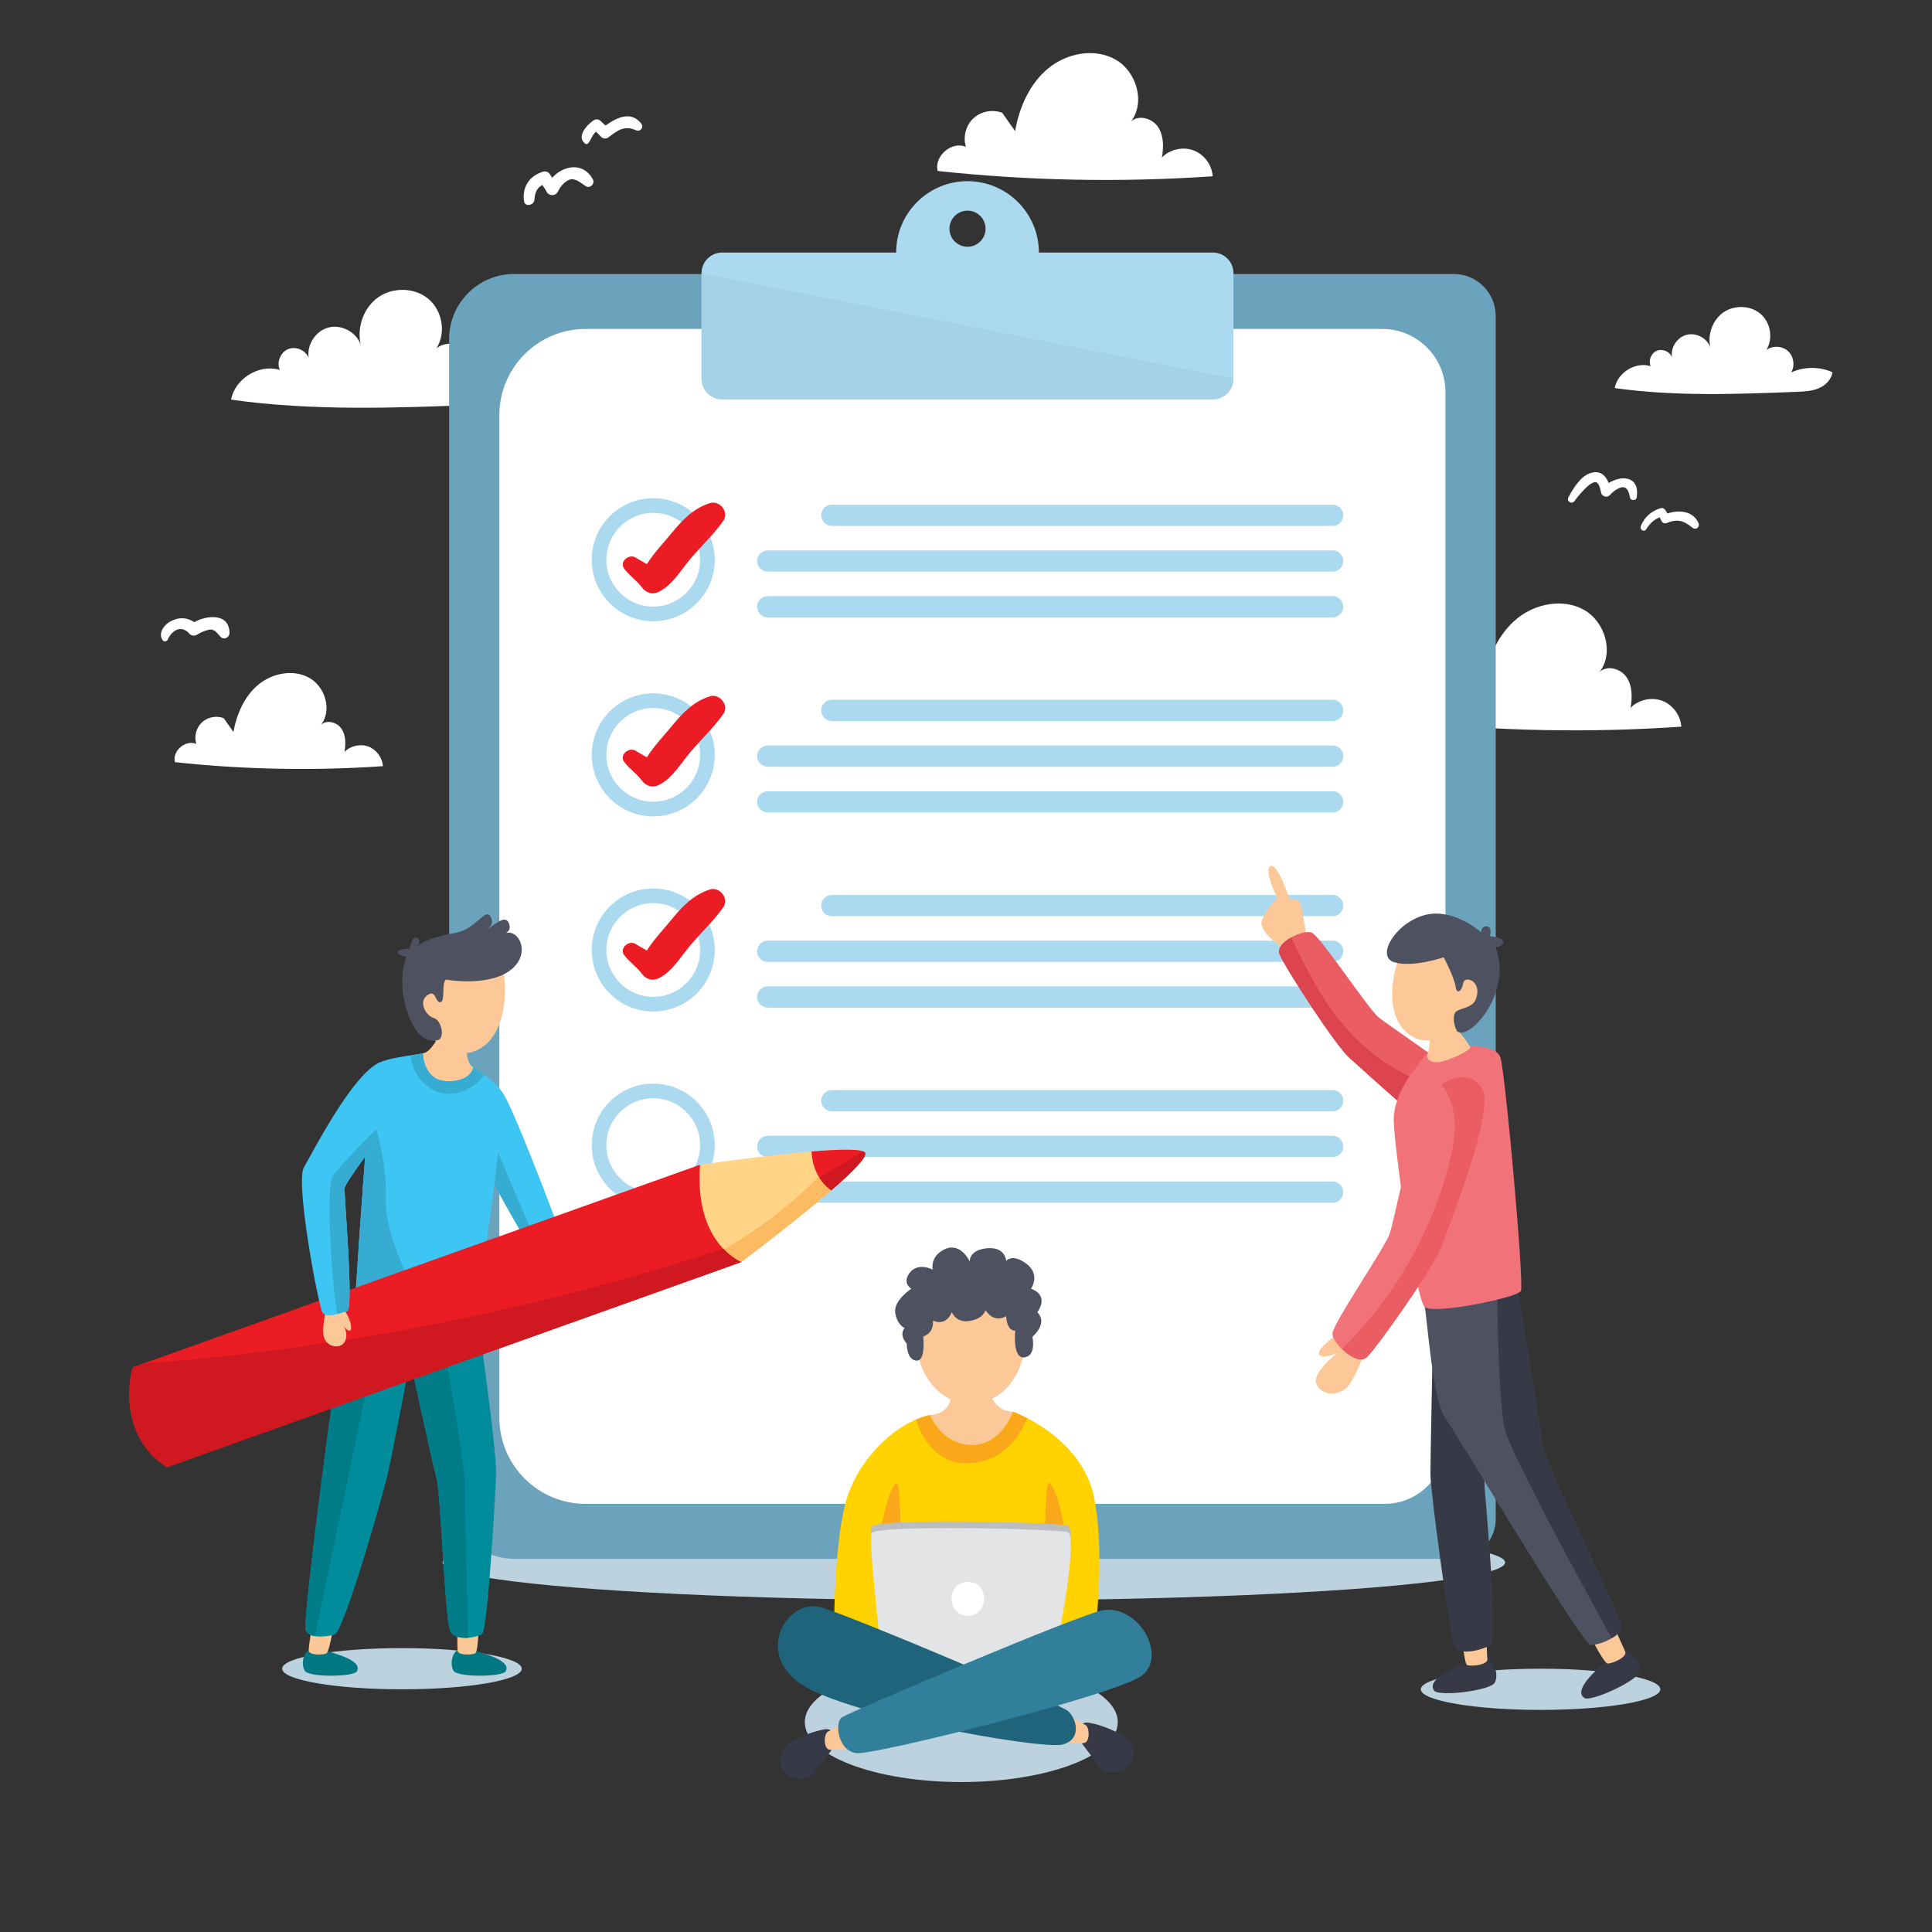 <?xml version="1.0" encoding="utf-8"?>
<!-- Generator: Adobe Illustrator 23.0.3, SVG Export Plug-In . SVG Version: 6.00 Build 0)  -->
<svg version="1.1" xmlns="http://www.w3.org/2000/svg" xmlns:xlink="http://www.w3.org/1999/xlink" x="0px" y="0px"
	 viewBox="0 0 500 500" style="enable-background:new 0 0 500 500;" xml:space="preserve">
<rect x="0" y="0" width="500" height="500" fill="#333333" stroke="none"/>
<style type="text/css">
	.st0{display:none;}
	.st1{display:inline;fill:#DCEAF2;}
	.st2{fill:#FFFFFF;}
	.st3{display:none;fill:#BCD2DE;}
	.st4{fill:#BCD2DE;}
	.st5{fill:#6CA3BC;}
	.st6{fill:#ABD9EF;}
	.st7{fill:#A5D2E7;}
	.st8{display:inline;fill:#AAB6DC;}
	.st9{display:inline;fill:#D8D9ED;}
	.st10{display:inline;fill:#FFFFFF;}
	.st11{display:inline;fill:#A5D2E7;}
	.st12{fill:#3DC6F3;}
	.st13{fill:#36ACD3;}
	.st14{fill:#FCC897;}
	.st15{fill:#007884;}
	.st16{fill:#008C9B;}
	.st17{fill:#007C88;}
	.st18{fill:#FFD486;}
	.st19{fill:#FCBA63;}
	.st20{fill:#EC1C24;}
	.st21{fill:#CF181F;}
	.st22{fill:#4D5160;}
	.st23{fill:#EA5D62;}
	.st24{fill:#DC4550;}
	.st25{fill:#373A46;}
	.st26{fill:#F17379;}
	.st27{fill:#FFD200;}
	.st28{fill:#FAA819;}
	.st29{fill:#BBBDBF;}
	.st30{fill:#E3E4E5;}
	.st31{fill:#20647B;}
	.st32{fill:#317F9A;}
	.st33{display:inline;}
	.st34{fill:#1C1C1B;}
</style>
<g id="BACKGROUND" class="st0">
	<rect class="st1" width="500" height="500"/>
</g>
<g id="OBJECTS">
	<path class="st2" d="M123.51,104.76c2.62-0.1,5.31-0.22,7.73-1.21c2.43-1,4.58-3.07,4.92-5.67c-4.54-2.04-9.96-2.01-14.47,0.07
		c1.41-2.36,0.9-5.68-1.14-7.51c-2.04-1.84-5.4-1.98-7.59-0.33c2.51-3.93,1.55-9.63-1.99-12.67c-3.54-3.04-9.15-3.21-12.99-0.57
		c-3.84,2.65-5.69,7.79-4.62,12.33c-1.14-3.25-4.96-5.3-8.3-4.45c-3.34,0.85-5.72,4.46-5.18,7.86c-0.79-2-3.35-3.08-5.33-2.25
		c-1.98,0.83-3.01,3.41-2.14,5.38c-5.32-1.62-11.61,2.23-12.6,7.69C80.88,106.4,102.27,105.59,123.51,104.76z"/>
	<path class="st2" d="M380.65,171.63c-2.5-0.97-5.52-0.38-7.47,1.45c-1.95,1.83-2.73,4.82-1.92,7.37c-3.65-1.58-8.29,2.38-7.31,6.24
		c23.62,2.54,47.46,3,71.17,1.37c-0.18-2.94-2.22-5.69-4.98-6.71c-2.76-1.02-6.1-0.27-8.15,1.84c0.45-2.69,0.5-5.65-1.02-7.91
		c-1.52-2.26-5.09-3.25-7.03-1.34c3.84-4.93,1.5-12.96-3.92-16.06c-5.42-3.1-12.65-1.72-17.47,2.26
		c-4.82,3.98-7.48,10.08-8.56,16.23C382.87,174.79,381.76,173.21,380.65,171.63z"/>
	<path class="st2" d="M57.9,185.86c-1.89-0.73-4.18-0.29-5.65,1.1c-1.48,1.39-2.06,3.64-1.45,5.57c-2.76-1.19-6.27,1.8-5.53,4.72
		c17.86,1.92,35.9,2.27,53.82,1.03c-0.13-2.22-1.68-4.3-3.76-5.08s-4.61-0.2-6.17,1.39c0.34-2.03,0.37-4.27-0.77-5.98
		c-1.15-1.71-3.85-2.46-5.32-1.01c2.9-3.73,1.14-9.8-2.97-12.14c-4.1-2.34-9.57-1.3-13.21,1.71c-3.64,3.01-5.65,7.62-6.48,12.27
		C59.58,188.25,58.74,187.06,57.9,185.86z"/>
	<path class="st3" d="M469.03,384.53c0,2.95-13.88,5.33-31,5.33s-31-2.39-31-5.33c0-2.95,13.88-5.33,31-5.33
		S469.03,381.58,469.03,384.53z"/>
	<ellipse class="st3" cx="62.03" cy="385.19" rx="31" ry="5.33"/>
	<path class="st4" d="M135.03,431.86c0,2.95-13.88,5.33-31,5.33c-17.12,0-31-2.39-31-5.33c0-2.95,13.88-5.33,31-5.33
		C121.15,426.53,135.03,428.92,135.03,431.86z"/>
	<ellipse class="st4" cx="252.03" cy="404.36" rx="137.5" ry="9.83"/>
	<ellipse class="st4" cx="398.7" cy="437.19" rx="31" ry="5.33"/>
	<ellipse class="st4" cx="248.78" cy="445.69" rx="40.5" ry="15.5"/>
	<g>
		<path class="st5" d="M133.07,403.42h243.74c5.68,0,10.28-4.6,10.28-10.28V81.78c0-6.01-4.87-10.88-10.88-10.88H133.07
			c-9.3,0-16.84,7.54-16.84,16.84v298.84C116.23,395.88,123.77,403.42,133.07,403.42z"/>
		<path class="st2" d="M151.57,389.2h206.74c8.71,0,15.78-7.06,15.78-15.78V101.51c0-9.05-7.33-16.38-16.38-16.38H151.57
			c-12.34,0-22.34,10-22.34,22.34v259.38C129.23,379.19,139.23,389.2,151.57,389.2z"/>
		<circle class="st6" cx="169.06" cy="144.86" r="15.92"/>
		<circle class="st2" cx="169.06" cy="144.86" r="12.13"/>
		<g>
			<path class="st6" d="M344.89,136.11H215.28c-1.52,0-2.75-1.23-2.75-2.75l0,0c0-1.52,1.23-2.75,2.75-2.75h129.61
				c1.52,0,2.75,1.23,2.75,2.75l0,0C347.64,134.88,346.41,136.11,344.89,136.11z"/>
			<path class="st6" d="M344.89,147.94h-146.2c-1.52,0-2.75-1.23-2.75-2.75l0,0c0-1.52,1.23-2.75,2.75-2.75h146.2
				c1.52,0,2.75,1.23,2.75,2.75l0,0C347.64,146.71,346.41,147.94,344.89,147.94z"/>
			<path class="st6" d="M344.89,159.77h-146.2c-1.52,0-2.75-1.23-2.75-2.75l0,0c0-1.52,1.23-2.75,2.75-2.75h146.2
				c1.52,0,2.75,1.23,2.75,2.75l0,0C347.64,158.54,346.41,159.77,344.89,159.77z"/>
		</g>
		<circle class="st6" cx="169.06" cy="195.36" r="15.92"/>
		<circle class="st2" cx="169.06" cy="195.36" r="12.13"/>
		<g>
			<path class="st6" d="M344.89,186.61H215.28c-1.52,0-2.75-1.23-2.75-2.75l0,0c0-1.52,1.23-2.75,2.75-2.75h129.61
				c1.52,0,2.75,1.23,2.75,2.75l0,0C347.64,185.38,346.41,186.61,344.89,186.61z"/>
			<path class="st6" d="M344.89,198.44h-146.2c-1.52,0-2.75-1.23-2.75-2.75l0,0c0-1.52,1.23-2.75,2.75-2.75h146.2
				c1.52,0,2.75,1.23,2.75,2.75l0,0C347.64,197.21,346.41,198.44,344.89,198.44z"/>
			<path class="st6" d="M344.89,210.27h-146.2c-1.52,0-2.75-1.23-2.75-2.75l0,0c0-1.52,1.23-2.75,2.75-2.75h146.2
				c1.52,0,2.75,1.23,2.75,2.75l0,0C347.64,209.04,346.41,210.27,344.89,210.27z"/>
		</g>
		<circle class="st6" cx="169.06" cy="245.86" r="15.92"/>
		<circle class="st2" cx="169.06" cy="245.86" r="12.13"/>
		<g>
			<path class="st6" d="M344.89,237.11H215.28c-1.52,0-2.75-1.23-2.75-2.75l0,0c0-1.52,1.23-2.75,2.75-2.75h129.61
				c1.52,0,2.75,1.23,2.75,2.75l0,0C347.64,235.88,346.41,237.11,344.89,237.11z"/>
			<path class="st6" d="M344.89,248.94h-146.2c-1.52,0-2.75-1.23-2.75-2.75l0,0c0-1.52,1.23-2.75,2.75-2.75h146.2
				c1.52,0,2.75,1.23,2.75,2.75l0,0C347.64,247.71,346.41,248.94,344.89,248.94z"/>
			<path class="st6" d="M344.89,260.77h-146.2c-1.52,0-2.75-1.23-2.75-2.75l0,0c0-1.52,1.23-2.75,2.75-2.75h146.2
				c1.52,0,2.75,1.23,2.75,2.75l0,0C347.64,259.54,346.41,260.77,344.89,260.77z"/>
		</g>
		<circle class="st6" cx="169.06" cy="296.36" r="15.92"/>
		<circle class="st2" cx="169.06" cy="296.36" r="12.13"/>
		<g>
			<path class="st6" d="M344.89,287.61H215.28c-1.52,0-2.75-1.23-2.75-2.75l0,0c0-1.52,1.23-2.75,2.75-2.75h129.61
				c1.52,0,2.75,1.23,2.75,2.75l0,0C347.64,286.38,346.41,287.61,344.89,287.61z"/>
			<path class="st6" d="M344.89,299.44h-146.2c-1.52,0-2.75-1.23-2.75-2.75l0,0c0-1.52,1.23-2.75,2.75-2.75h146.2
				c1.52,0,2.75,1.23,2.75,2.75l0,0C347.64,298.21,346.41,299.44,344.89,299.44z"/>
			<path class="st6" d="M344.89,311.27h-146.2c-1.52,0-2.75-1.23-2.75-2.75l0,0c0-1.52,1.23-2.75,2.75-2.75h146.2
				c1.52,0,2.75,1.23,2.75,2.75l0,0C347.64,310.04,346.41,311.27,344.89,311.27z"/>
		</g>
		<path class="st6" d="M313.89,65.36h-45.03c0-10.2-8.27-18.47-18.47-18.47c-10.2,0-18.47,8.27-18.47,18.47h-45.03
			c-2.95,0-5.33,2.39-5.33,5.33v27.33c0,2.95,2.39,5.33,5.33,5.33h127c2.95,0,5.33-2.39,5.33-5.33V70.69
			C319.22,67.74,316.83,65.36,313.89,65.36z M250.39,63.86c-2.58,0-4.67-2.09-4.67-4.67s2.09-4.67,4.67-4.67s4.67,2.09,4.67,4.67
			S252.97,63.86,250.39,63.86z"/>
		<path class="st7" d="M181.56,98.02c0,2.95,2.39,5.33,5.33,5.33h127c2.95,0,5.33-2.39,5.33-5.33L181.56,70.69V98.02z"/>
	</g>
	<path class="st2" d="M259.37,29.19c-2.5-0.97-5.52-0.38-7.47,1.45c-1.95,1.83-2.73,4.82-1.92,7.37c-3.65-1.58-8.29,2.38-7.31,6.24
		c23.62,2.54,47.46,3,71.17,1.37c-0.18-2.94-2.22-5.69-4.98-6.71c-2.76-1.02-6.1-0.27-8.15,1.84c0.45-2.69,0.5-5.65-1.02-7.91
		c-1.52-2.26-5.09-3.25-7.03-1.34c3.84-4.93,1.5-12.96-3.92-16.06c-5.42-3.1-12.65-1.72-17.47,2.26
		c-4.82,3.98-7.48,10.08-8.56,16.23C261.58,32.36,260.47,30.77,259.37,29.19z"/>
	<path class="st2" d="M464.89,101.41c1.93-0.07,3.92-0.16,5.71-0.89c1.79-0.73,3.38-2.26,3.63-4.18c-3.35-1.51-7.35-1.49-10.68,0.05
		c1.04-1.74,0.67-4.19-0.84-5.55c-1.51-1.35-3.98-1.46-5.6-0.25c1.85-2.9,1.14-7.11-1.47-9.35c-2.61-2.24-6.76-2.37-9.59-0.42
		c-2.83,1.95-4.2,5.75-3.41,9.1c-0.84-2.4-3.66-3.91-6.12-3.28c-2.46,0.62-4.22,3.29-3.82,5.8c-0.58-1.48-2.47-2.28-3.93-1.66
		c-1.46,0.61-2.22,2.52-1.58,3.97c-3.92-1.19-8.57,1.64-9.3,5.68C433.43,102.62,449.21,102.02,464.89,101.41z"/>
	<path class="st2" d="M416.34,125c-0.78-1.89-2.16-3.32-4.56-2.63c-2.73,0.79-4.64,4.04-5.88,6.36c-0.57,1.06,0.91,1.88,1.59,0.93
		c0.94-1.33,2-2.51,3.17-3.63c0.52-0.5,1.13-0.93,1.8-1.19c1.36-0.53,1.72,1.93,1.92,2.74c0.23,0.95,1.53,1.29,2.2,0.58
		c0.76-0.82,1.55-1.47,2.6-1.89c1.87-0.76,2.39,1.04,2.66,2.5c0.16,0.85,1.59,0.87,1.73,0C424.45,123.28,419.81,122.84,416.34,125z"
		/>
	<path class="st2" d="M439.56,135.36c-1.37-3.19-5.1-3.44-8.03-2.48c-0.17-0.29-0.34-0.58-0.54-0.86c-0.25-0.4-0.75-0.65-1.23-0.5
		c-2.45,0.77-4.1,2.23-5.11,4.59c-0.4,0.95,0.85,1.76,1.42,0.83c0.88-1.44,1.97-2.47,3.47-3.06c0.17,0.32,0.32,0.65,0.46,0.99
		c0.19,0.42,0.85,0.7,1.28,0.52c2.83-1.18,4.4-0.7,6.71,1.17C438.9,137.3,440.01,136.41,439.56,135.36z"/>
	<path class="st2" d="M153.41,46.36c-2.56-4.56-7.63-3.53-10.51-0.35c-0.2-0.28-0.39-0.57-0.56-0.87c-0.34-0.6-1.11-0.93-1.77-0.72
		c-3.56,1.1-5.48,3.93-4.95,7.64c0.23,1.61,2.59,1.08,2.69-0.36c0.12-1.81,0.63-3.08,2.04-3.82c0.41,0.59,0.83,1.18,1.16,1.82
		c0.55,1.06,2.26,1.06,2.8,0c0.65-1.26,1.35-2.23,2.58-2.97c1.73-1.04,3.35,0.6,4.71,1.45C152.75,48.9,154.05,47.49,153.41,46.36z"
		/>
	<path class="st2" d="M165.91,31.92c-2.7-3.33-6.35-1.47-9.19,0.57c-0.44-0.39-0.88-0.77-1.29-1.2c-0.42-0.44-1.16-0.54-1.68-0.22
		c-1.62,1-4.72,4.18-2.38,6.06c0.31,0.25,0.68,0.21,0.92-0.12c0.84-1.14,0.99-2.12,1.94-2.94c0.44,0.44,0.9,0.87,1.32,1.34
		c0.4,0.45,1.27,0.59,1.77,0.23c2.4-1.77,4.13-3.3,7.22-1.95C165.73,34.22,166.74,32.94,165.91,31.92z"/>
	<path class="st2" d="M50.26,161.01c-1.95-1.32-4.2-1.34-6.4-0.05c-1.59,0.93-3,3.14-1.71,4.79c0.29,0.37,1.04,0.28,1.23-0.16
		c1.03-2.4,3.49-4.05,5.67-1.56c0.45,0.52,1.33,0.6,1.9,0.25c0.93-0.58,1.84-0.98,2.9-1.26c1.64-0.43,2.29,0.77,3.24,1.8
		c0.81,0.89,2.29,0.18,2.3-0.95C59.41,158.64,53.62,159.15,50.26,161.01z"/>
	<g class="st0">
		<path class="st8" d="M40.61,345.05c9.31,6.55,22.01,7.38,32.63,3.27c10.62-4.11,19.15-12.72,24.41-22.82s7.44-21.59,7.67-32.97
			c-5.77,5.39-11.55,10.77-17.32,16.16c7.66-24.21,7.91-50.7,0.71-75.05c-9.67,18.96-14.8,39.85-19.85,60.52
			c-1.58-30.51-8.07-60.76-19.16-89.23c-12.76,36.62-12.98,77.48-0.64,114.24c-6.72-13.07-15.99-24.81-27.15-34.38
			c1.85,17.71,8.87,34.86,19.97,48.78C41.22,337.88,39.85,340.75,40.61,345.05z"/>
		<path class="st9" d="M56.1,282.77c-2.25-17.79-3.06-35.87-5.81-53.58c-0.08-0.52-0.89-0.38-0.89,0.12
			c0,18.3,2.46,36.93,4.54,55.09c2.09,18.22,4.24,37.03,9.24,54.71c0.36,1.26,2.12,0.71,1.92-0.53
			C62.09,319.95,58.47,301.51,56.1,282.77z"/>
		<path class="st9" d="M84.46,261.23c-1.71,12.05-3.24,24.12-5.35,36.1c-2.22,12.61-5.61,24.77-9.12,37.06
			c-0.31,1.1,1.4,1.88,1.88,0.79c10.15-22.83,11.35-49.25,14.24-73.74C86.22,260.52,84.6,260.3,84.46,261.23z"/>
		<path class="st9" d="M98.07,304.88c-2.02,6.88-5.19,13.19-8.78,19.37c-3.36,5.79-7.48,11.25-10.21,17.38
			c-0.51,1.14,0.91,1.96,1.66,0.97c8.2-10.85,15.92-23.94,19.71-37.06C100.9,304,98.51,303.35,98.07,304.88z"/>
		<path class="st9" d="M57.56,334.82c-12.85-9.29-19.41-22.95-27.6-36.06c-0.27-0.44-0.96-0.04-0.69,0.4
			c7.81,12.91,14.22,28.53,27.76,36.56C57.62,336.07,58.09,335.2,57.56,334.82z"/>
		<path class="st10" d="M83.3,384.53H46.76c-1.65,0-3.05-1.19-3.33-2.81l-6.31-37.31c-0.35-2.06,1.24-3.94,3.33-3.94h49.16
			c2.09,0,3.67,1.88,3.33,3.94l-6.31,37.31C86.35,383.34,84.95,384.53,83.3,384.53z"/>
		<path class="st11" d="M92.64,346.73H37.42c-4.32,0-7.81-3.5-7.81-7.81l0,0c0-4.32,3.5-7.81,7.81-7.81h55.21
			c4.32,0,7.81,3.5,7.81,7.81l0,0C100.45,343.23,96.95,346.73,92.64,346.73z"/>
	</g>
	<g>
		<path class="st12" d="M129.72,282.28c2.69,2.89,14.68,35.15,15.92,38.46c1.24,3.31-7.03,4.55-7.03,4.55s-13.44-22.54-14.27-26.47
			C123.52,294.89,129.72,282.28,129.72,282.28z"/>
		<path class="st13" d="M127.1,294.02l-2.6,2.02c-0.22,1.12-0.3,2.09-0.15,2.78c0.74,3.51,11.56,21.89,13.84,25.74
			c0.91-1.85,0.13-4.11-0.69-6.03C134.03,310.36,130.56,302.19,127.1,294.02z"/>
		<path class="st14" d="M109.46,272.56c1.93,0,4.31-4.76,4.31-4.76l7.13,1.76c0,0-0.8,5.17,1.59,6.72c2.38,1.55-2.1,8.06-2.1,8.06
			l-8.79-0.41l-3-6.31l-0.93-2.7L109.46,272.56z"/>
		<path class="st12" d="M91.88,337.07c0,0,3.72-58.72,4.96-60.99c1.24-2.27,10.34-2.89,12.61-3.51c0,0,0,7.03,6.2,7.24
			c6.2,0.21,6.82-3.51,6.82-3.51s5.58,3.31,7.24,6c1.65,2.69-4.76,47.76-6,52.1C122.48,338.72,97.88,341,91.88,337.07z"/>
		<path class="st13" d="M106.53,332.53c0,0-7-13.17-6.67-22.17c0.33-9-2.5-18.17-2.5-18.17s-1.05,1.05-2.51,2.54
			c-1.43,17.95-2.98,42.33-2.98,42.33c2.23,1.46,7.03,2.06,12.25,2.02c0.36-0.14,0.57-0.23,0.57-0.23L106.53,332.53z"/>
		<path class="st15" d="M118.4,427.08c-1.38,0.69-2.07,3.72-0.96,5.38c1.1,1.65,12.54,1.55,13.42,0.09c1.65-2.74-5.7-4.63-7.5-5.19
			C121.57,426.8,118.4,427.08,118.4,427.08z"/>
		<path class="st14" d="M118.26,419.64c0,0,0.14,6.06,0.14,7.44c0,1.38,3.58,1.24,4.55,0.83c0.96-0.41,0.96-9.24,0.96-9.24
			L118.26,419.64z"/>
		<path class="st15" d="M79.89,427.08c-1.38,0.69-2.07,3.72-0.96,5.38c1.1,1.65,12.54,1.55,13.42,0.09c1.65-2.74-5.7-4.63-7.5-5.19
			S79.89,427.08,79.89,427.08z"/>
		<path class="st14" d="M80.98,419.64c0,0-1.09,6.06-1.09,7.44c0,1.38,3.58,1.24,4.55,0.83c0.96-0.41,2.19-9.24,2.19-9.24
			L80.98,419.64z"/>
		<path class="st16" d="M79.06,421.7c0.83,2.48,4.96,1.93,7.44,1.38c2.48-0.55,12.41-35.56,13.78-41.35
			c1.38-5.79,5.86-29.77,5.86-29.77s5.72,26.74,6.82,30.6c1.1,3.86,2.21,37.22,3.58,39.7c1.38,2.48,6.89,1.65,8.27,0.55
			c1.38-1.1,3.31-34.74,3.58-41.08c0.28-6.34-5.51-46.31-5.51-46.31s-29.6,2.64-32.81,3.03C88.68,338.62,78.24,419.22,79.06,421.7z"
			/>
		<path class="st17" d="M120.21,382.76c0-4.14-5.79-37.63-5.79-37.63L87.68,351c-3.49,22.79-9.24,68.84-8.62,70.71
			c0.32,0.96,1.14,1.46,2.17,1.69l0.31-0.1l14.27-68.23l9.34,2.19c0.6-3.15,1-5.29,1-5.29s5.72,26.74,6.82,30.6
			c1.1,3.86,2.21,37.22,3.58,39.7c0.75,1.35,2.74,1.72,4.61,1.6C120.93,414.56,120.21,386.21,120.21,382.76z"/>
		<g>
			<path class="st18" d="M181.17,301.43c0,0,40.4-5.9,42.67-3.18c2.27,2.72-32,28.37-32,28.37l-19.75-6.81l3.18-11.58L181.17,301.43
				z"/>
			<path class="st19" d="M191.84,326.62c0,0,18.84-14.1,27.66-22.5c-0.87-1.18-2.03-2.16-3.45-2.16c-1.6,0.01-2.89,1.26-4.01,2.4
				c-7.69,7.83-16.55,14.51-26.19,19.76l-0.24,0.35L191.84,326.62z"/>
			<path class="st20" d="M210.05,298c0.05,3.34,1.43,6.72,3.85,9.06c0.38,0.37,0.8,0.69,1.22,1.01c5.48-4.75,9.54-8.82,8.71-9.81
				C223.02,297.26,217.17,297.41,210.05,298z"/>
			<path class="st21" d="M213.91,307.06c0.38,0.37,0.8,0.69,1.22,1.01c5.48-4.75,9.54-8.82,8.71-9.81c-0.1-0.12-0.27-0.21-0.49-0.3
				c-3.75,2.28-7.5,4.57-11.25,6.85C212.61,305.62,213.21,306.39,213.91,307.06z"/>
			<path class="st20" d="M34.33,353.86c0,0-4.99,16.8,8.85,25.87l148.66-53.11c0,0-12.26-4.77-10.67-25.19L34.33,353.86z"/>
			<path class="st21" d="M34.33,353.86c0,0-4.99,16.79,8.85,25.87l148.66-53.11c0,0-2.23-0.87-4.66-3.45
				c-48.58,15.91-99.1,25.91-150.08,29.7L34.33,353.86z"/>
		</g>
		<path class="st14" d="M88.43,338.04c0,0,2.31,2.84,2.44,5.4c0.09,1.7-1.3,0.9-2.09-0.65c0,0,1.46,2.15,0.56,4.22
			c-0.9,2.06-4.1,1.88-5.27-0.36c-1.17-2.24,0.4-7.89,0.4-7.89L88.43,338.04z"/>
		<path class="st12" d="M98.34,274.93c-7.03,2.89-17.42,23.27-19.69,27.2c-2.27,3.93,3.72,35.56,4.76,37.42
			c1.03,1.86,4.55,0.21,6.41-0.21c1.86-0.41-0.83-30.19-0.62-31.84c0.21-1.65,8.68-12.61,10.13-14.89
			C100.77,290.34,98.34,274.93,98.34,274.93z"/>
		<path class="st14" d="M108.72,246.48c-9.74,10.28,3.97,28.24,13.16,25.87c7.14-1.84,9.88-11.31,8.41-20.89
			C128.81,241.88,115.76,239.03,108.72,246.48z"/>
		<path class="st22" d="M115.37,253.53c0,0,10.74,1.92,16.58-2.34c5.84-4.26,2.27-11.39-1.71-9.53c0,0,2.46-0.42,1.42-2.81
			c-1.05-2.38-3.96,0.88-5.84,1.78c0,0,2.45-1.18,1.11-3.47c-1.34-2.29-3.75,3.3-8.97,4.24c-5.22,0.94-8.85,2.15-10.18,3.85
			c0,0,1.55-1.66,0.2-2.55c-1.35-0.89-1.94,2.86-1.94,2.86s-2.89-0.09-3.07,0.83c-0.18,0.92,2.17,1.17,2.17,1.17
			s-2.45,6.15,0.18,14.1c2.63,7.95,6.2,7.95,8.01,7.51c1.81-0.44,1.05-5.07-1.09-5.72c-2.14-0.65-3.98-4.19-1.67-5.87
			s1.95,1.79,3.35,1.79C115.31,259.38,114.19,254.64,115.37,253.53z"/>
		<path class="st13" d="M125.26,278.11c-1.51-1.08-2.77-1.83-2.77-1.83s-0.62,3.72-6.82,3.52c-6.2-0.21-6.2-7.24-6.2-7.24
			c-0.63,0.17-1.79,0.35-3.15,0.55c0.18,4.4,3.43,8.59,7.73,9.66C118.25,283.83,122.97,281.76,125.26,278.11z"/>
		<path class="st13" d="M89.81,339.34c1.86-0.41-0.83-30.19-0.62-31.84c0.17-1.36,5.96-9.05,8.8-12.98
			c-0.36-1.46-0.63-2.33-0.63-2.33s-9.5,9.5-11.33,12.33c-1.56,2.41-0.34,27.01,1.29,35.53C88.24,339.81,89.14,339.5,89.81,339.34z"
			/>
	</g>
	<g>
		<path class="st14" d="M338.12,242.31c0,0-1.09-7.3-1.71-8.69c-0.62-1.4-2.64-0.78-2.64-0.78s-3.1-9.62-4.97-8.69
			c-1.86,0.93,1.73,8.25,1.73,8.25s-3.74,3.86-4.06,6.34c-0.31,2.48,4.97,6.52,6.52,7.14C334.55,246.5,338.12,242.31,338.12,242.31z
			"/>
		<path class="st23" d="M383.6,284.22c3.05,4.57,3.1,12.11-3.1,12.73c-6.21,0.62-27.32-19.87-31.04-22.97
			c-3.73-3.1-17.07-23.9-18.32-27.01c-1.24-3.1,6.21-6.52,8.38-5.59c2.17,0.93,14.28,19.25,17.07,21.73
			C359.38,265.59,379.87,278.63,383.6,284.22z"/>
		<path class="st24" d="M334.16,242.6c-2.03,1.13-3.66,2.79-3.02,4.37c1.24,3.1,14.59,23.9,18.32,27.01
			c2.8,2.34,15.46,14.53,24.2,20.14c2.99-2.44,5.32-5.6,6.45-9.33c-9.17-3.12-18.36-6.76-25.82-12.93
			C345.06,264.24,339.28,253.48,334.16,242.6z"/>
		<path class="st14" d="M384.89,246.59c6.88,12.38-10.86,26.37-19.17,21.8c-6.46-3.55-6.77-13.41-2.96-22.32
			C366.57,237.16,379.91,237.63,384.89,246.59z"/>
		<path class="st14" d="M347.03,344.53c0,0-6.5,4.67-5.67,6c0.83,1.33,4.67-0.33,4.67-0.33s-6.67,5.17-5.33,8
			c1.33,2.83,4.67,3,7.17,1.5s5.67-10.67,5.67-10.67L347.03,344.53z"/>
		<path class="st25" d="M384.93,429.3c1.72,0.6,2.98,4.04,1.94,6.14c-1.04,2.1-14.43,3.7-15.68,2.12c-2.35-2.95,5.97-6.28,7.98-7.19
			S384.93,429.3,384.93,429.3z"/>
		<path class="st14" d="M384.47,414.99c0,0,0.25,12.7,0.46,14.31c0.21,1.61-4,1.99-5.19,1.65c-1.19-0.34-2.02-16.24-2.02-16.24
			L384.47,414.99z"/>
		<path class="st25" d="M420.57,427.36c1.82,0.04,4.07,2.93,3.73,5.25c-0.35,2.32-12.6,7.94-14.27,6.83
			c-3.14-2.09,3.76-7.81,5.39-9.29C417.05,428.66,420.57,427.36,420.57,427.36z"/>
		<path class="st14" d="M416.99,419.36c0,0,2.9,6.54,3.59,8.01c0.69,1.47-3.2,3.12-4.44,3.16c-1.24,0.04-5.66-9.37-5.66-9.37
			L416.99,419.36z"/>
		<path class="st25" d="M370.78,348.8c0,0-0.59,28.38-0.59,32.76c0,4.39,5.06,41.86,6.23,44.5c1.17,2.63,7.31,0.88,9.36-0.29
			c2.05-1.17-1.25-36.3-1.55-40.69c-0.29-4.39,0.88-21.65,0.88-21.65L370.78,348.8z"/>
		<path class="st22" d="M392.72,333.88c0,0,5.85,35.4,6.44,40.08c0.59,4.68,20.48,44.76,20.48,47.1c0,2.34-5.56,4.68-7.9,4.68
			c-2.34,0-34.52-54.41-37.74-58.8c-3.22-4.39-4.68-26.04-5.27-28.67C368.15,335.63,392.72,333.88,392.72,333.88z"/>
		<path class="st25" d="M387.47,334.32c3.06-0.29,5.25-0.45,5.25-0.45s5.85,35.4,6.44,40.08c0.58,4.68,20.48,44.76,20.48,47.1
			c0,1.04-1.1,2.08-2.52,2.91c-7.3-13.06-26.24-47.97-27.69-54.11C387.88,363.26,387.53,339.69,387.47,334.32z"/>
		<path class="st26" d="M388.34,273.76c1.39,5.32,6.14,58.58,5.27,60.34c-0.88,1.76-22.53,6.14-24.87,4.17
			c-2.34-1.97-7.82-40.39-8.04-48.07c-0.22-7.68,6.35-14.46,7.89-16.87C370.13,270.91,387.02,268.71,388.34,273.76z"/>
		<path class="st26" d="M369.77,284.02c3.33-4.87,10.81-7.96,13.92-2.03c3.11,5.93-8.8,35.19-10.39,40.14
			c-1.59,4.96-16.94,26.61-19.53,29.09c-2.59,2.48-8.99-3.56-8.93-6.1c0.05-2.54,13.42-21.96,14.77-25.74
			C360.96,315.62,365.7,289.97,369.77,284.02z"/>
		<path class="st23" d="M383.69,281.99c-2.31-4.4-7.02-3.83-10.65-1.26c2.13,2.6,3.2,6.02,3.41,9.4c0.24,3.82-0.53,7.64-1.5,11.34
			c-4.69,17.9-14.29,34.5-27.47,47.48c-0.06,0.06-0.13,0.13-0.2,0.19c2.08,2.02,4.95,3.56,6.49,2.09
			c2.59-2.48,17.93-24.14,19.53-29.09C374.89,317.18,386.8,287.93,383.69,281.99z"/>
		<path class="st14" d="M377.55,266.88c0,0,2.69,3.38,2.94,4.13s-5.56,3.63-8.31,3.88s-3.06-1.69-2.75-2.06s0.5-2.5,0.63-3.69
			S377.55,266.88,377.55,266.88z"/>
		<path class="st22" d="M387.04,245.15c0,0,1.98-0.09,1.99-1.36c0.02-1.27-3.43-1.5-3.43-1.5s0.68-2.41-0.82-2.56
			c-1.5-0.15-1.44,1.57-1.44,1.57s-7.29-6.58-14.82-4.43c-7.53,2.15-12.5,10.71-7.7,12.16c4.8,1.45,12.8-1.28,12.8-1.28
			s2.68,4.89,3.12,7.74c0.29,1.85,1.56,1.16,1.95-1.08c0.37-2.1,5.03-0.53,3.27,4.15c-0.94,2.5-4.49,2.28-5.34,3.46
			c-0.85,1.18-0.16,4.75,0.95,5.14C381.09,268.4,391.45,256.46,387.04,245.15z"/>
	</g>
	<g>
		<path class="st14" d="M246.28,359.61c0,0,0.83,6.13-5.63,6.61l1.21,8.81l10.17,1.83l9.5-5.5l0.65-6.01c0,0-4.9,0.51-6.57-6.41
			L246.28,359.61z"/>
		<path class="st25" d="M289.98,448.77c-2.65-1.34-5.19-2.38-8.12-2.93c-2.62-0.49-3.72,2.85-2.41,4.63
			c1.59,2.15,3.25,4.25,4.78,6.44c1.93,2.77,6.36,2.19,8.16-0.34C294.48,453.62,292.89,450.24,289.98,448.77z"/>
		<path class="st14" d="M274.16,442.62c0,0,5.57,3.28,6.7,3.78c1.13,0.5,1.3,4.31-0.24,4.68c-1.54,0.37-9.39-0.71-9.39-0.71
			S272.34,442.36,274.16,442.62z"/>
		<path class="st25" d="M205.22,450.48c2.65-1.34,5.19-2.38,8.12-2.93c2.62-0.49,3.72,2.85,2.41,4.63
			c-1.59,2.15-3.25,4.25-4.78,6.44c-1.93,2.77-6.36,2.19-8.16-0.34C200.71,455.33,202.3,451.95,205.22,450.48z"/>
		<path class="st14" d="M221.04,444.33c0,0-5.57,3.28-6.7,3.78c-1.13,0.5-1.3,4.31,0.24,4.68c1.54,0.37,9.39-0.71,9.39-0.71
			S222.86,444.07,221.04,444.33z"/>
		<path class="st27" d="M240.65,366.22c0,0,3.1,7.75,10.85,7.75c7.75,0,10.68-8.61,10.68-8.61s17.91,6.37,21.01,22.39
			c3.1,16.02-0.17,38.24-0.17,38.24l-34.28,10.16l-32.9-12.75c0,0-0.17-25.67,3.62-36.52C223.26,376.04,232.9,367.77,240.65,366.22z
			"/>
		<path class="st28" d="M227.56,398.43c0,0,1.72-12.05,4.31-14.64c1.21-1.21,1.21,13.09,1.21,15.33
			C233.07,401.36,227.56,398.43,227.56,398.43z"/>
		<path class="st28" d="M275.97,398.43c0,0-1.72-12.05-4.31-14.64c-1.21-1.21-1.21,13.09-1.21,15.33
			C270.45,401.36,275.97,398.43,275.97,398.43z"/>
		<path class="st28" d="M251.85,378.62c8.49-0.94,12.38-7.54,13.99-11.6c-2.16-1.12-3.65-1.66-3.65-1.66s-2.93,8.61-10.68,8.61
			s-10.85-7.75-10.85-7.75c-1.18,0.24-2.41,0.65-3.65,1.18C238.22,371.13,242.11,379.7,251.85,378.62z"/>
		<path class="st29" d="M227.73,422.72c0,0-2.93-25.15-2.24-27.56c0.69-2.41,48.06-1.21,50.82-0.34c2.76,0.86-2.24,27.73-3.1,30.14
			c-0.86,2.41-25.67,9.65-25.67,9.65L227.73,422.72z"/>
		<path class="st30" d="M227.73,424.44c0,0-2.93-25.15-2.24-27.56c0.69-2.41,48.06-1.21,50.82-0.34c2.76,0.86-2.24,27.73-3.1,30.14
			c-0.86,2.41-25.67,9.65-25.67,9.65L227.73,424.44z"/>
		<path class="st31" d="M275.97,442.53c2.4,1.4,4.48,7.58-1.03,8.96c-5.51,1.38-58.57-7.92-68.9-16.54
			c-10.34-8.61-1.72-21.36,6.55-18.95C220.84,418.41,271.83,440.11,275.97,442.53z"/>
		<path class="st32" d="M285.61,416.69c9.36-1.21,16.36,11.89,9.99,16.88c-6.37,5-68.73,20.5-73.72,20.15
			c-5-0.34-6.03-7.92-3.96-9.3C219.98,443.04,280.27,417.38,285.61,416.69z"/>
		<path class="st2" d="M250.47,409.4c-5.62,0-5.62,8.72,0,8.72C256.1,418.12,256.1,409.4,250.47,409.4z"/>
		<ellipse class="st14" cx="251.24" cy="346.91" rx="13.96" ry="16.44"/>
		<path class="st22" d="M241.45,341.75c0,0,3.17,1.78,4.89-2.15c0,0,1.09,2.9,4.71,2.24c3.62-0.65,3.99-2.8,3.99-2.8
			s1.99,3.55,5.35,1.59c0,0,0.09,3.83,2.36,3.74c0,0-0.82,7.29,2.36,6.92c3.17-0.37,2.08-5.33,2.08-5.33s4.17-3.46,1.27-6.36
			c0,0,3.35-4.21-1.63-6.08c0,0,2.54-3.65-1.18-6.45c-3.71-2.8-5.25-0.75-5.25-0.75s-0.18-3.74-4.98-3.27
			c-4.8,0.47-4.44,3.46-4.44,3.46s-2.26-5.05-6.34-3.27c-4.08,1.78-3.26,5.33-3.26,5.33s-3.71-1.96-5.89,0.75
			c-2.17,2.71,0.36,4.21,0.36,4.21s-4.62,2.99-4.17,6.17c0.45,3.18,2.45,4.02,2.45,4.02s-1.63,1.5,0.54,4.02
			c0,0-0.09,4.11,2.45,4.39c2.54,0.28,1.81-6.26,1.81-6.26S241.72,345.21,241.45,341.75z"/>
	</g>
	<path class="st20" d="M183.71,130.2c-4.23,1.36-7.06,4.3-9.82,7.67c-2.05,2.5-4.64,5.21-6.48,8.12c-1.01-0.55-2.01-1.16-2.96-1.72
		c-1.73-1.01-4.23,1.13-2.91,2.91c1.31,1.77,3.22,3.01,4.51,4.75c1.13,1.53,2.78,2.06,4.53,1.19c3.39-1.69,5.69-5.65,8.1-8.5
		c2.81-3.33,6.02-6.28,8.53-9.86C188.79,132.52,186.2,129.4,183.71,130.2z"/>
	<path class="st20" d="M183.71,180.2c-4.23,1.36-7.06,4.3-9.82,7.67c-2.05,2.5-4.64,5.21-6.48,8.12c-1.01-0.55-2.01-1.16-2.96-1.72
		c-1.73-1.01-4.23,1.13-2.91,2.91c1.31,1.77,3.22,3.01,4.51,4.75c1.13,1.53,2.78,2.06,4.53,1.19c3.39-1.69,5.69-5.65,8.1-8.5
		c2.81-3.33,6.02-6.28,8.53-9.86C188.79,182.52,186.2,179.4,183.71,180.2z"/>
	<path class="st20" d="M183.71,230.2c-4.23,1.36-7.06,4.3-9.82,7.67c-2.05,2.5-4.64,5.21-6.48,8.12c-1.01-0.55-2.01-1.16-2.96-1.72
		c-1.73-1.01-4.23,1.13-2.91,2.91c1.31,1.77,3.22,3.01,4.51,4.75c1.13,1.53,2.78,2.06,4.53,1.19c3.39-1.69,5.69-5.65,8.1-8.5
		c2.81-3.33,6.02-6.28,8.53-9.86C188.79,232.52,186.2,229.4,183.71,230.2z"/>
	<g class="st0">
		<path class="st8" d="M414.61,345.05c9.31,6.55,22.01,7.38,32.63,3.27c10.62-4.11,19.15-12.72,24.41-22.82
			c5.26-10.1,7.44-21.59,7.67-32.97c-5.77,5.39-11.55,10.77-17.32,16.16c7.66-24.21,7.91-50.7,0.71-75.05
			c-9.67,18.96-14.8,39.85-19.85,60.52c-1.58-30.51-8.07-60.76-19.16-89.23c-12.76,36.62-12.98,77.48-0.64,114.24
			c-6.72-13.07-15.99-24.81-27.15-34.38c1.85,17.71,8.87,34.86,19.97,48.78C415.22,337.88,413.85,340.75,414.61,345.05z"/>
		<path class="st9" d="M430.1,282.77c-2.25-17.79-3.06-35.87-5.81-53.58c-0.08-0.52-0.89-0.38-0.89,0.12
			c0,18.3,2.46,36.93,4.54,55.09c2.09,18.22,4.24,37.03,9.24,54.71c0.36,1.26,2.12,0.71,1.92-0.53
			C436.09,319.95,432.47,301.51,430.1,282.77z"/>
		<path class="st9" d="M458.46,261.23c-1.71,12.05-3.24,24.12-5.35,36.1c-2.22,12.61-5.61,24.77-9.12,37.06
			c-0.31,1.1,1.4,1.88,1.88,0.79c10.15-22.83,11.35-49.25,14.24-73.74C460.22,260.52,458.6,260.3,458.46,261.23z"/>
		<path class="st9" d="M472.07,304.88c-2.02,6.88-5.19,13.19-8.78,19.37c-3.36,5.79-7.48,11.25-10.21,17.38
			c-0.51,1.14,0.91,1.96,1.66,0.97c8.2-10.85,15.92-23.94,19.71-37.06C474.9,304,472.51,303.35,472.07,304.88z"/>
		<path class="st9" d="M431.56,334.82c-12.85-9.29-19.41-22.95-27.6-36.06c-0.27-0.44-0.96-0.04-0.69,0.4
			c7.81,12.91,14.22,28.53,27.76,36.56C431.62,336.07,432.09,335.2,431.56,334.82z"/>
		<path class="st10" d="M457.3,384.53h-36.54c-1.65,0-3.05-1.19-3.33-2.81l-6.31-37.31c-0.35-2.06,1.24-3.94,3.33-3.94h49.17
			c2.09,0,3.67,1.88,3.33,3.94l-6.31,37.31C460.35,383.34,458.95,384.53,457.3,384.53z"/>
		<path class="st11" d="M466.64,346.73h-55.21c-4.32,0-7.81-3.5-7.81-7.81l0,0c0-4.32,3.5-7.81,7.81-7.81h55.21
			c4.32,0,7.81,3.5,7.81,7.81l0,0C474.45,343.23,470.95,346.73,466.64,346.73z"/>
	</g>
</g>
<g id="DESIGNED_BY_FREEPIK" class="st0">
	<g class="st33">
		<g id="XMLID_225_">
			<g id="XMLID_244_">
				<path id="XMLID_252_" class="st34" d="M260.1,465.47c-0.43,0.44-0.8,0.93-1.11,1.45l-0.47-0.24c-0.07-0.3-0.35-0.5-0.66-0.47
					c-0.33,0.04-0.57,0.34-0.53,0.67c0.04,0.33,0.34,0.57,0.67,0.53c0.07-0.01,0.13-0.03,0.18-0.05l0.45,0.23
					c-0.25,0.55-0.43,1.14-0.54,1.74l0.75,0.13c0.23-1.31,0.85-2.51,1.79-3.47L260.1,465.47z"/>
				<path id="XMLID_251_" class="st34" d="M265.59,463.16c-0.17,0-0.34,0.01-0.51,0.02l-0.07-0.63c0.19-0.15,0.3-0.39,0.27-0.64
					c-0.05-0.39-0.4-0.67-0.8-0.63c-0.39,0.05-0.67,0.4-0.63,0.8c0.03,0.25,0.19,0.46,0.4,0.56l0.07,0.62
					c-0.71,0.12-1.4,0.33-2.06,0.65l0.33,0.68c0.93-0.45,1.94-0.67,3-0.67c0.5,0,0.99,0.05,1.48,0.16l0.16-0.74
					C266.69,463.22,266.14,463.16,265.59,463.16z"/>
				<path id="XMLID_250_" class="st34" d="M272.19,465.71c0.33-0.04,0.57-0.34,0.53-0.67c-0.04-0.33-0.34-0.57-0.67-0.53
					c-0.31,0.04-0.54,0.3-0.53,0.61l-0.42,0.36c-0.42-0.43-0.89-0.81-1.41-1.14l-0.4,0.64c1.13,0.71,2.02,1.73,2.56,2.93l0.69-0.31
					c-0.25-0.55-0.57-1.07-0.94-1.54l0.4-0.35C272.06,465.72,272.13,465.72,272.19,465.71z"/>
				<path id="XMLID_249_" class="st34" d="M265.04,473.37c-0.39,0.02-0.77,0.03-1.16,0.03c-0.88,0-1.73-0.06-2.48-0.18
					c-0.39-0.06-0.85-0.15-1.27-0.29c1.05,1.86,3.07,3.13,5.39,3.13c2.86,0,5.26-1.92,5.95-4.5c-0.68,0.45-1.51,0.83-2.46,1.12
					C267.84,473.05,266.46,473.29,265.04,473.37z"/>
				<path id="XMLID_245_" class="st34" d="M265.59,464.68c-3.35,0-6.08,2.67-6.08,5.94c0,0.43,0.05,0.85,0.14,1.26
					c0.67,0.48,2.71,0.89,5.35,0.73c2.88-0.17,5.3-0.96,6.67-2.16c-0.01-0.2-0.02-0.39-0.05-0.58
					C271.24,466.91,268.65,464.68,265.59,464.68z M263.43,471.19c-1.02,0-1.85-0.83-1.85-1.85c0-1.02,0.83-1.85,1.85-1.85
					c1.02,0,1.85,0.83,1.85,1.85C265.28,470.36,264.45,471.19,263.43,471.19z M268.17,470.29c-0.75,0-1.36-0.61-1.36-1.36
					s0.61-1.36,1.36-1.36c0.75,0,1.36,0.61,1.36,1.36S268.92,470.29,268.17,470.29z"/>
			</g>
			<path id="XMLID_242_" class="st34" d="M281.6,466.55c-0.29-0.12-0.81-0.31-1.38-0.24c-0.55,0.07-0.84,0.34-0.84,1.01v0.87h2.23
				v1.72h-2.23v5.45h-1.93v-5.45h-1.34v-1.72h1.34v-0.89c0-1.68,0.9-2.78,2.57-2.78c0.64,0,1.16,0.12,1.59,0.31L281.6,466.55z"/>
			<path id="XMLID_240_" class="st34" d="M286.3,469.88c-0.18-0.03-0.36-0.05-0.53-0.05c-0.9,0-1.51,0.55-1.51,1.61v3.91h-1.93
				v-7.17h1.87v0.78c0.45-0.67,1.14-0.98,2.02-0.98c0.41,0,0.85,0.13,1.09,0.34L286.3,469.88z"/>
			<path id="XMLID_237_" class="st34" d="M293.97,471.76c0,0.22-0.01,0.49-0.04,0.65h-5.08c0.21,1.04,0.93,1.49,1.84,1.49
				c0.62,0,1.3-0.25,1.81-0.69l1.13,1.24c-0.81,0.75-1.85,1.09-3.06,1.09c-2.2,0-3.72-1.5-3.72-3.75c0-2.26,1.48-3.8,3.63-3.8
				C292.54,467.99,293.96,469.52,293.97,471.76z M288.85,471.09h3.18c-0.18-0.92-0.73-1.44-1.56-1.44
				C289.55,469.65,289.02,470.2,288.85,471.09z"/>
			<path id="XMLID_234_" class="st34" d="M301.62,471.76c0,0.22-0.02,0.49-0.04,0.65h-5.08c0.21,1.04,0.93,1.49,1.84,1.49
				c0.62,0,1.3-0.25,1.81-0.69l1.13,1.24c-0.81,0.75-1.85,1.09-3.06,1.09c-2.2,0-3.72-1.5-3.72-3.75c0-2.26,1.48-3.8,3.63-3.8
				C300.2,467.99,301.61,469.52,301.62,471.76z M296.5,471.09h3.18c-0.18-0.92-0.73-1.44-1.56-1.44
				C297.21,469.65,296.67,470.2,296.5,471.09z"/>
			<path id="XMLID_231_" class="st34" d="M309.96,471.76c0,2.15-1.5,3.77-3.47,3.77c-0.96,0-1.64-0.38-2.11-0.93v3.71h-1.92v-10.13
				h1.89v0.79c0.47-0.58,1.15-0.98,2.14-0.98C308.47,467.99,309.96,469.61,309.96,471.76z M304.29,471.76
				c0,1.13,0.75,1.98,1.84,1.98c1.14,0,1.85-0.88,1.85-1.98c0-1.1-0.71-1.98-1.85-1.98C305.03,469.79,304.29,470.63,304.29,471.76z"
				/>
			<path id="XMLID_228_" class="st34" d="M313.07,465.84c0,0.7-0.54,1.23-1.24,1.23c-0.7,0-1.23-0.53-1.23-1.23
				c0-0.7,0.53-1.24,1.23-1.24C312.53,464.59,313.07,465.14,313.07,465.84z M312.81,475.35h-1.93v-7.17h1.93V475.35z"/>
			<path id="XMLID_226_" class="st34" d="M316.03,470.74l2.7-2.55h2.37l-3.48,3.38l3.5,3.8h-2.38l-2.72-2.9v2.9h-1.93V464.7h1.93
				V470.74z"/>
		</g>
		<g>
			<path class="st34" d="M184.41,475.29v-1.05c-0.53,0.72-1.39,1.23-2.39,1.23c-1.85,0-3.15-1.41-3.15-3.71
				c0-2.26,1.29-3.72,3.15-3.72c0.95,0,1.82,0.47,2.39,1.25v-3.76h1.1v9.77H184.41z M184.41,473.37v-3.21
				c-0.4-0.62-1.24-1.14-2.12-1.14c-1.42,0-2.27,1.17-2.27,2.74c0,1.57,0.85,2.72,2.27,2.72
				C183.17,474.48,184.02,473.99,184.41,473.37z"/>
			<path class="st34" d="M186.93,471.74c0-2.05,1.46-3.71,3.49-3.71c2.14,0,3.4,1.67,3.4,3.79v0.28h-5.73
				c0.09,1.33,1.03,2.45,2.55,2.45c0.81,0,1.63-0.32,2.18-0.89l0.53,0.72c-0.7,0.7-1.65,1.08-2.81,1.08
				C188.44,475.46,186.93,473.96,186.93,471.74z M190.4,468.95c-1.51,0-2.26,1.27-2.31,2.36h4.64
				C192.72,470.25,192.01,468.95,190.4,468.95z"/>
			<path class="st34" d="M194.61,474.35l0.57-0.79c0.47,0.54,1.36,1.01,2.33,1.01c1.08,0,1.67-0.51,1.67-1.22
				c0-1.71-4.38-0.66-4.38-3.28c0-1.1,0.95-2.04,2.64-2.04c1.2,0,2.05,0.45,2.62,1.03l-0.51,0.76c-0.42-0.51-1.2-0.89-2.11-0.89
				c-0.97,0-1.57,0.48-1.57,1.11c0,1.55,4.38,0.53,4.38,3.28c0,1.19-0.95,2.14-2.78,2.14C196.31,475.46,195.32,475.11,194.61,474.35
				z"/>
			<path class="st34" d="M201.48,466.47c0-0.41,0.34-0.75,0.73-0.75c0.41,0,0.75,0.34,0.75,0.75c0,0.41-0.34,0.73-0.75,0.73
				C201.81,467.2,201.48,466.88,201.48,466.47z M201.67,475.29v-7.07h1.1v7.07H201.67z"/>
			<path class="st34" d="M204.58,477.11l0.56-0.82c0.59,0.7,1.29,0.97,2.3,0.97c1.17,0,2.27-0.57,2.27-2.12v-1.01
				c-0.51,0.72-1.38,1.26-2.37,1.26c-1.85,0-3.15-1.38-3.15-3.66c0-2.27,1.29-3.68,3.15-3.68c0.95,0,1.8,0.47,2.37,1.25v-1.07h1.1
				v6.87c0,2.34-1.64,3.08-3.37,3.08C206.24,478.16,205.42,477.93,204.58,477.11z M209.71,473.25v-3.09
				c-0.38-0.62-1.23-1.14-2.11-1.14c-1.42,0-2.27,1.13-2.27,2.7c0,1.55,0.85,2.7,2.27,2.7
				C208.48,474.41,209.33,473.87,209.71,473.25z"/>
			<path class="st34" d="M217.41,475.29v-4.63c0-1.24-0.63-1.64-1.58-1.64c-0.86,0-1.68,0.53-2.09,1.1v5.17h-1.1v-7.07h1.1v1.03
				c0.5-0.59,1.46-1.2,2.52-1.2c1.48,0,2.26,0.75,2.26,2.29v4.97H217.41z"/>
			<path class="st34" d="M219.93,471.74c0-2.05,1.46-3.71,3.49-3.71c2.14,0,3.4,1.67,3.4,3.79v0.28h-5.73
				c0.09,1.33,1.03,2.45,2.55,2.45c0.81,0,1.63-0.32,2.18-0.89l0.53,0.72c-0.7,0.7-1.66,1.08-2.81,1.08
				C221.44,475.46,219.93,473.96,219.93,471.74z M223.4,468.95c-1.51,0-2.26,1.27-2.31,2.36h4.64
				C225.72,470.25,225.02,468.95,223.4,468.95z"/>
			<path class="st34" d="M233.35,475.29v-1.05c-0.53,0.72-1.39,1.23-2.39,1.23c-1.85,0-3.15-1.41-3.15-3.71
				c0-2.26,1.29-3.72,3.15-3.72c0.95,0,1.82,0.47,2.39,1.25v-3.76h1.1v9.77H233.35z M233.35,473.37v-3.21
				c-0.4-0.62-1.25-1.14-2.12-1.14c-1.42,0-2.27,1.17-2.27,2.74c0,1.57,0.85,2.72,2.27,2.72
				C232.1,474.48,232.95,473.99,233.35,473.37z"/>
			<path class="st34" d="M239.69,475.29v-9.77h1.1v3.76c0.57-0.78,1.42-1.25,2.39-1.25c1.85,0,3.15,1.46,3.15,3.72
				c0,2.3-1.3,3.71-3.15,3.71c-1,0-1.86-0.51-2.39-1.23v1.05H239.69z M242.9,474.48c1.44,0,2.29-1.16,2.29-2.72
				c0-1.57-0.85-2.74-2.29-2.74c-0.86,0-1.73,0.53-2.11,1.14v3.21C241.17,473.99,242.04,474.48,242.9,474.48z"/>
			<path class="st34" d="M247.53,477.06c0.16,0.07,0.43,0.12,0.6,0.12c0.48,0,0.81-0.16,1.05-0.75l0.47-1.07l-2.96-7.15h1.19
				l2.36,5.8l2.34-5.8h1.2l-3.54,8.51c-0.42,1.03-1.14,1.42-2.08,1.44c-0.23,0-0.6-0.04-0.81-0.1L247.53,477.06z"/>
		</g>
	</g>
</g>
</svg>

